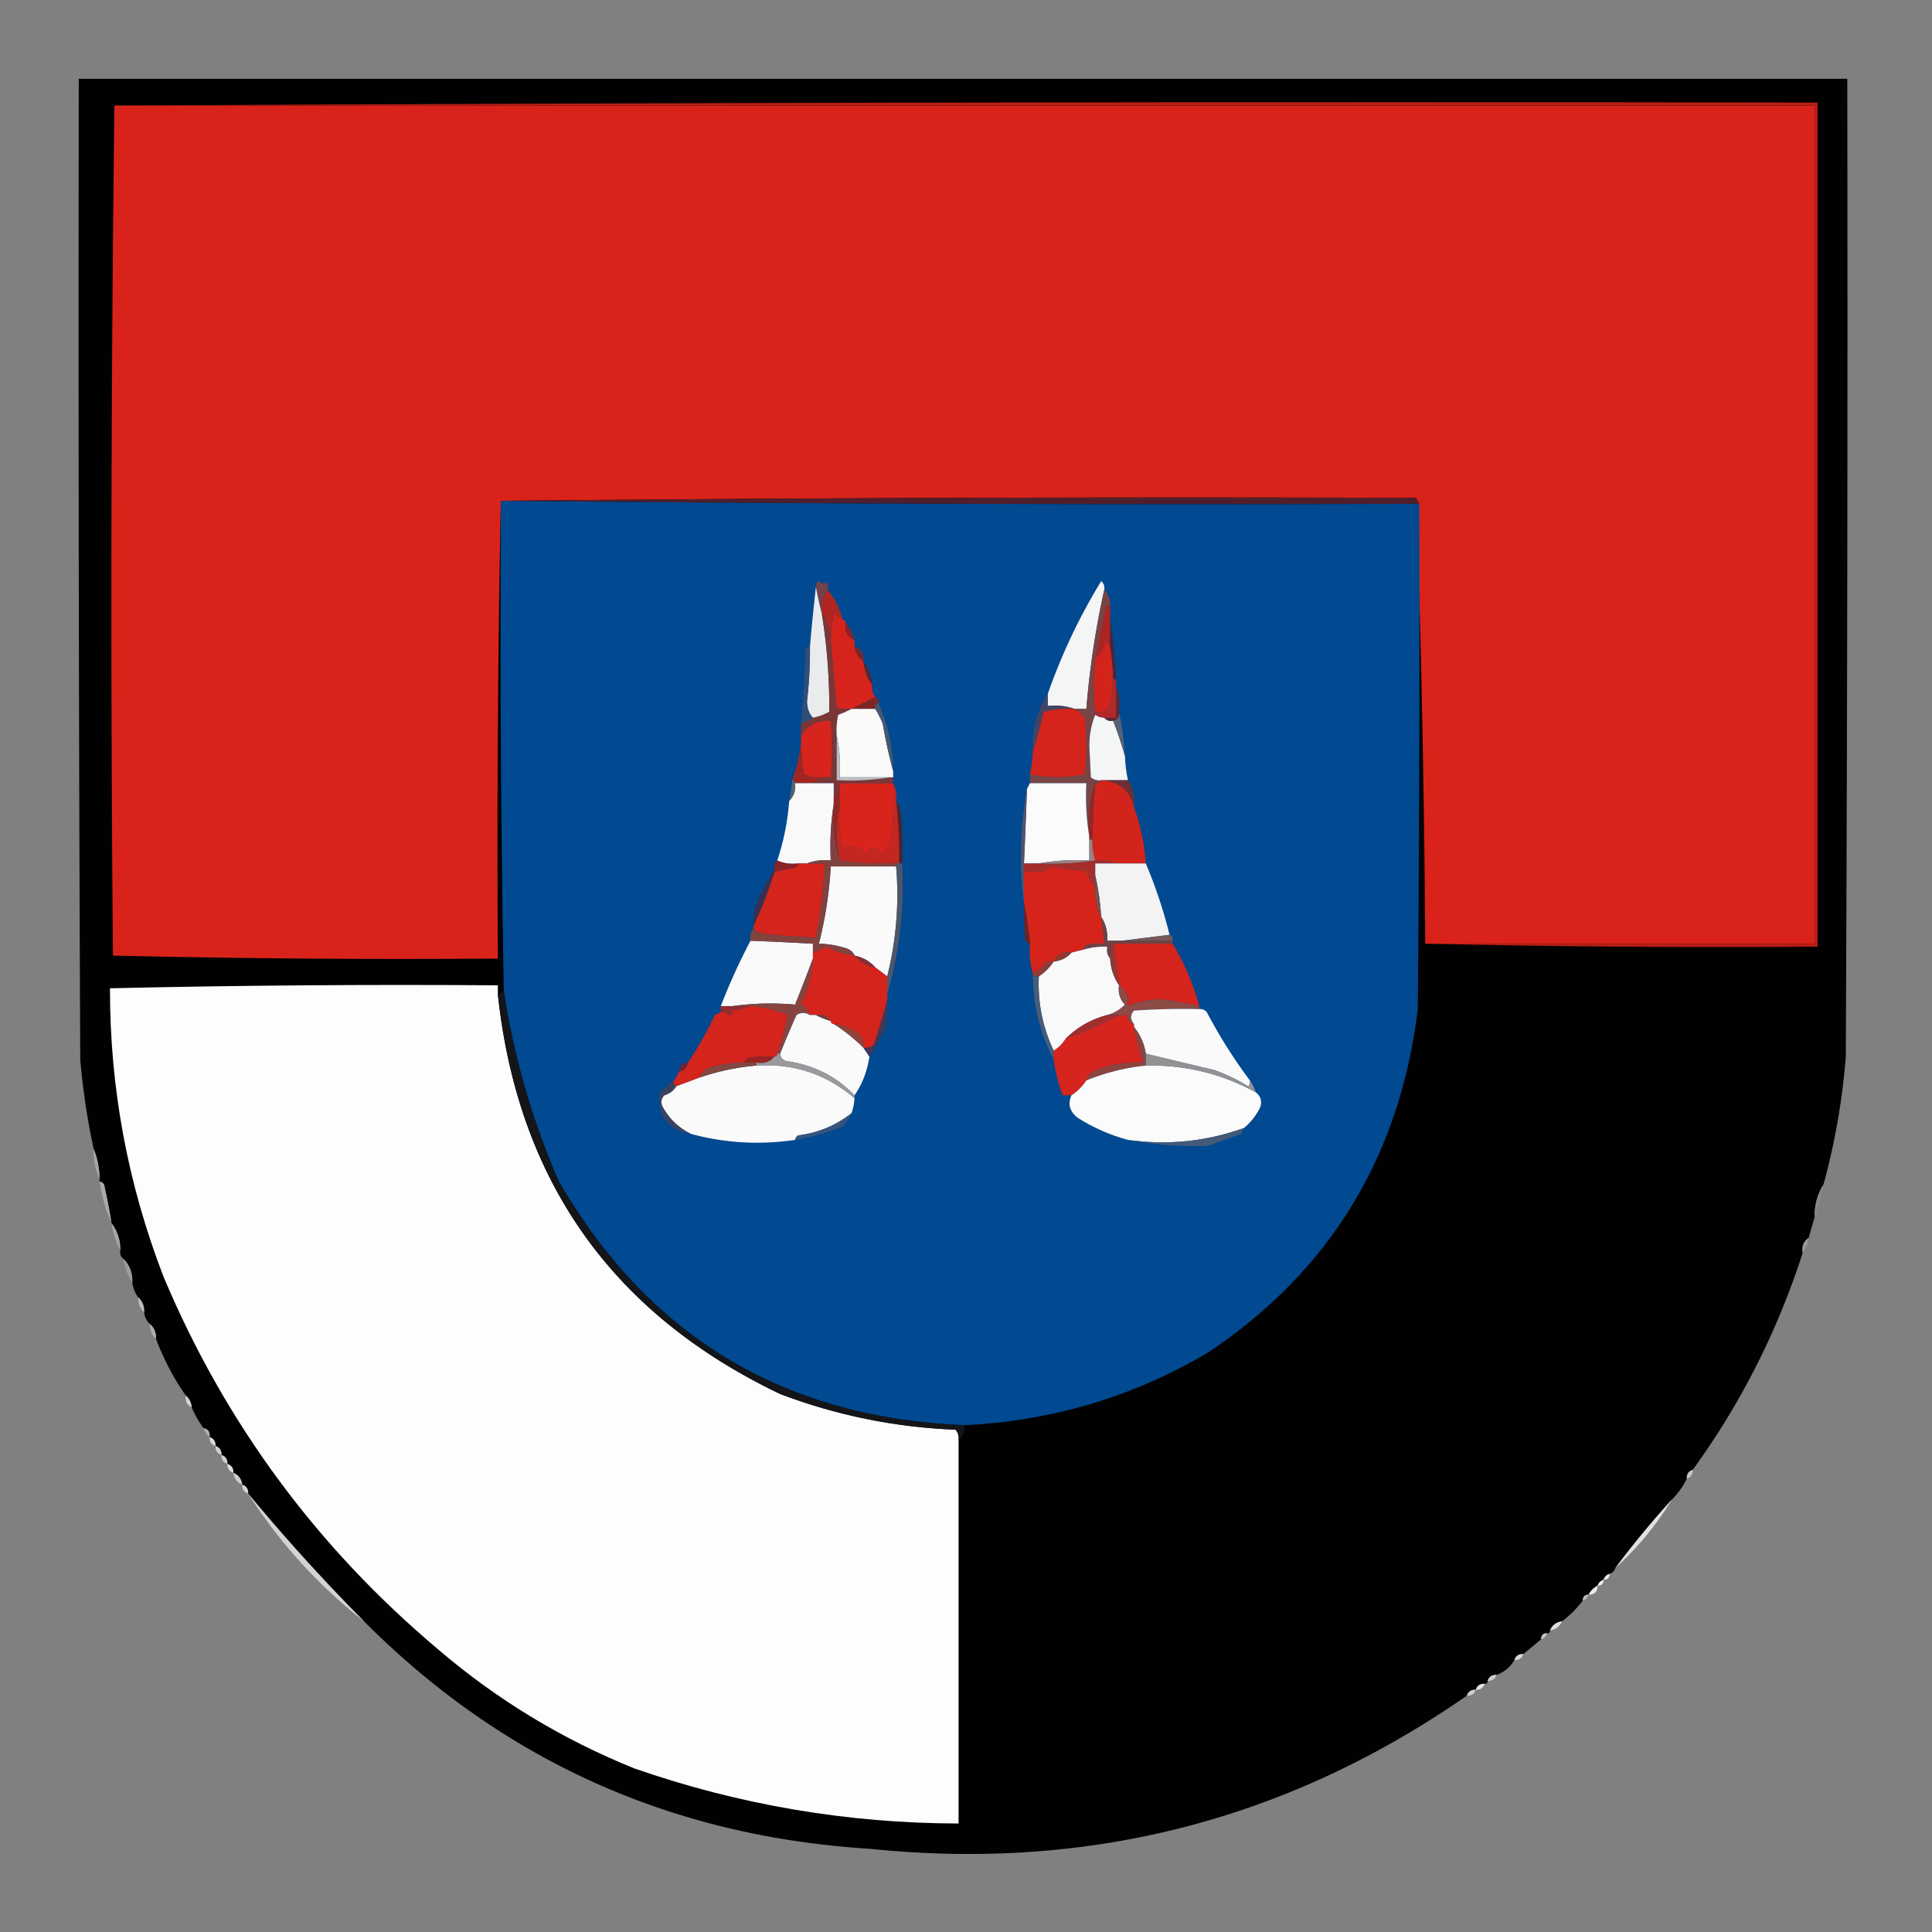 <svg xmlns="http://www.w3.org/2000/svg" width="650" height="650" style="shape-rendering:geometricPrecision;text-rendering:geometricPrecision;image-rendering:optimizeQuality;fill-rule:evenodd;clip-rule:evenodd"><rect width="100%" height="100%" fill="#808080" stroke="none"/><path style="opacity:1" fill="#020101" d="M613.5 398.5c-2.068 3.263-3.068 6.93-3 11l-2 7c-1.713 1.135-2.38 2.802-2 5-8.534 26.457-20.867 50.79-37 73-1.406.473-2.073 1.473-2 3a26.707 26.707 0 0 1-5 7 312.593 312.593 0 0 0-19 23c-.333 1-1 1.667-2 2-1 .333-1.667 1-2 2-1 .333-1.667 1-2 2a6.547 6.547 0 0 0-3 3c-1.333 0-2 .667-2 2-2 2.667-4.333 5-7 7-1.904.238-3.238 1.238-4 3 0 .667-.333 1-1 1-1.333 0-2 .667-2 2a579.57 579.57 0 0 1-6 5c-1.527-.073-2.527.594-3 2-1.391 2.39-3.391 4.057-6 5-1.527-.073-2.527.594-3 2 0 .667-.333 1-1 1-1.527-.073-2.527.594-3 2-1.527-.073-2.527.594-3 2-60.372 41.938-127.372 59.105-201 51.5-66.66-4.179-123.327-29.679-170-76.5a638.456 638.456 0 0 1-39-43c.073-1.527-.594-2.527-2-3-.238-1.904-1.238-3.238-3-4 .073-1.527-.594-2.527-2-3 .073-1.527-.594-2.527-2-3 .073-1.527-.594-2.527-2-3 .073-1.527-.594-2.527-2-3 .215-1.679-.452-2.679-2-3a35.656 35.656 0 0 1-4-7c-.16-1.653-.826-2.986-2-4-4.094-5.851-7.427-12.185-10-19 .098-2.053-.569-3.72-2-5-1.174-1.014-1.84-2.347-2-4 .098-2.053-.569-3.72-2-5-1.038-1.43-1.704-3.097-2-5 .154-3.216-.846-5.883-3-8-.904-.709-1.237-1.709-1-3-.028-3.416-1.028-6.416-3-9a178.791 178.791 0 0 0-2.5-13c-.383-.556-.883-.889-1.5-1v-1c-.049-3.578-.715-6.911-2-10-2.11-9.767-3.61-19.767-4.5-30-.5-109.999-.667-219.999-.5-330h595c.167 109.667 0 219.334-.5 329a232.097 232.097 0 0 1-7.5 43z"/><path style="opacity:1" fill="#d9231a" d="M38.5 35.5h572v282h-131a5493.505 5493.505 0 0 0-3-150c-102.835-.333-205.501.001-308 1a5930.197 5930.197 0 0 0-1 154c-43.239.33-86.406-.003-129.5-1-.833-95.501-.666-190.834.5-286z"/><path style="opacity:1" fill="#b91e16" d="M38.5 35.5c190.833-1 381.833-1.333 573-1v284c-44.17.332-88.17-.001-132-1h131v-282h-572z"/><path style="opacity:1" fill="#511e2b" d="M168.5 168.5a23720.922 23720.922 0 0 1 308-1l1 2c-103.07.331-206.07-.002-309-1z"/><path style="opacity:1" fill="#014990" d="M168.5 168.5c102.93.998 205.93 1.331 309 1 .167 56.668 0 113.334-.5 170-6.037 49.593-29.537 88.093-70.5 115.5-25.085 14.872-52.418 23.039-82 24.5-60.729-2.43-106.229-29.764-136.5-82a254.99 254.99 0 0 1-18.5-64 7173.652 7173.652 0 0 1-1-165z"/><path style="opacity:1" fill="#734149" d="M278.5 198.5c-1.869 2.135-2.536 4.802-2 8-.745-2.89-1.412-5.89-2-9-.131-.876.202-1.543 1-2 .925 1.141 1.759 1.141 2.5 0 .483.948.649 1.948.5 3z"/><path style="opacity:1" fill="#f4f5f5" d="M371.5 198.5a292.26 292.26 0 0 0-6 40h-4c-2.787-.977-5.787-1.31-9-1v-4c4.672-13.376 10.672-26.042 18-38 .886.825 1.219 1.825 1 3z"/><path style="opacity:1" fill="#774545" d="M371.5 198.5c1.431 1.28 2.098 2.947 2 5-.617.111-1.117.444-1.5 1a763.944 763.944 0 0 1-3.5 17c-.706 6.175-.706 12.175 0 18v1c-1.321 3.098-1.988 6.598-2 10.5l.5 10.5c1.011.837 2.178 1.17 3.5 1-.342.838-1.008 1.172-2 1-1.953 5.574-2.62 11.574-2 18-.99-5.81-1.323-11.81-1-18h-19v-3a43.903 43.903 0 0 0 18.5 0 90.455 90.455 0 0 0 0-19c-.985-1.314-2.152-2.314-3.5-3h4a292.26 292.26 0 0 1 6-40z"/><path style="opacity:1" fill="#af2623" d="M278.5 198.5c2.415 2.883 4.082 6.216 5 10a185.977 185.977 0 0 1-3-2c-.592 3.151-.926 6.151-1 9-.269-3.429-1.269-6.429-3-9-.536-3.198.131-5.865 2-8z"/><path style="opacity:1" fill="#eaebec" d="M274.5 197.5c.588 3.11 1.255 6.11 2 9a196.776 196.776 0 0 1 2.5 33 18.155 18.155 0 0 1-5.5 2c-1.287-1.371-1.953-3.205-2-5.5a149.137 149.137 0 0 0 1-18.5 789.108 789.108 0 0 1 2-20z"/><path style="opacity:1" fill="#8a2126" d="M284.5 209.5c1.471 1.716 2.471 3.716 3 6-2.475-1.187-3.475-3.187-3-6z"/><path style="opacity:1" fill="#d6241d" d="M283.5 208.5c.667 0 1 .333 1 1-.475 2.813.525 4.813 3 6v2c.221 2.164 1.221 3.83 3 5 .233 3.042 1.233 5.708 3 8-.268 1.599.066 2.932 1 4l-8 4h-5l-2-23c.074-2.849.408-5.849 1-9 1.018.693 2.018 1.359 3 2z"/><path style="opacity:1" fill="#782825" d="M287.5 217.5c2.241.8 3.241 2.466 3 5-1.779-1.17-2.779-2.836-3-5z"/><path style="opacity:1" fill="#ac2422" d="M373.5 203.5v14c-.768-.763-1.268-1.763-1.5-3-.144 2.942-1.311 5.276-3.5 7a763.944 763.944 0 0 0 3.5-17c.383-.556.883-.889 1.5-1z"/><path style="opacity:1" fill="#d3241c" d="M373.5 217.5a72.032 72.032 0 0 1 1 11 52.016 52.016 0 0 1-1.5 10c-1.356.88-2.856 1.214-4.5 1-.706-5.825-.706-11.825 0-18 2.189-1.724 3.356-4.058 3.5-7 .232 1.237.732 2.237 1.5 3z"/><path style="opacity:1" fill="#542930" d="M290.5 222.5c1.767 2.292 2.767 4.958 3 8-1.767-2.292-2.767-4.958-3-8z"/><path style="opacity:1" fill="#44283e" d="M373.5 207.5a179.26 179.26 0 0 1 2 21h-1a72.032 72.032 0 0 0-1-11v-10z"/><path style="opacity:1" fill="#314e78" d="M272.5 217.5c.05 6.186-.283 12.352-1 18.5.047 2.295.713 4.129 2 5.5-1.171.845-2.505 1.511-4 2a378.434 378.434 0 0 0 1.5-25c.383-.556.883-.889 1.5-1z"/><path style="opacity:1" fill="#60242e" d="M375.5 230.5c.977 2.787 1.31 5.787 1 9 .215 1.679-.452 2.679-2 3-1.291.237-2.291-.096-3-1h4v-11z"/><path style="opacity:1" fill="#7a3736" d="M276.5 206.5c1.731 2.571 2.731 5.571 3 9l2 23h5a36.354 36.354 0 0 1-4.5 2 24.935 24.935 0 0 0-.5 7v15c6.19.323 12.19-.01 18-1h1v2h-18l-2 5v-5h-7l3-2h3c.497-6.266.497-12.6 0-19-4.41-.213-7.743 1.454-10 5v-4c1.495-.489 2.829-1.155 4-2a18.155 18.155 0 0 0 5.5-2 196.776 196.776 0 0 0-2.5-33z"/><path style="opacity:1" fill="#7f2622" d="M294.5 234.5c.838.342 1.172 1.008 1 2-.838.342-1.172 1.008-1 2h-8l8-4z"/><path style="opacity:1" fill="#fafaf9" d="M286.5 238.5h8a38.715 38.715 0 0 1 2.5 5 175.02 175.02 0 0 0 3.5 16v2h-18c.319-4.863-.014-9.53-1-14-.163-2.357.003-4.69.5-7a36.354 36.354 0 0 0 4.5-2z"/><path style="opacity:1" fill="#d4241b" d="M361.5 238.5c1.348.686 2.515 1.686 3.5 3a90.455 90.455 0 0 1 0 19 43.903 43.903 0 0 1-18.5 0 41.541 41.541 0 0 0 1-8 107.923 107.923 0 0 0 3.5-13c3.394-.956 6.894-1.289 10.5-1z"/><path style="opacity:1" fill="#b02928" d="M374.5 228.5h1v13h-4a5.727 5.727 0 0 1-3-1v-1c1.644.214 3.144-.12 4.5-1a52.016 52.016 0 0 0 1.5-10z"/><path style="opacity:1" fill="#444462" d="M352.5 233.5v4c3.213-.31 6.213.023 9 1-3.606-.289-7.106.044-10.5 1a107.923 107.923 0 0 1-3.5 13c-.342-6.97 1.325-13.304 5-19z"/><path style="opacity:1" fill="#46586f" d="M295.5 236.5c3.264 7.225 4.931 14.892 5 23a175.02 175.02 0 0 1-3.5-16 38.715 38.715 0 0 0-2.5-5c-.172-.992.162-1.658 1-2z"/><path style="opacity:1" fill="#f4f5f5" d="M368.5 240.5c.891.61 1.891.943 3 1 .709.904 1.709 1.237 3 1a125.008 125.008 0 0 1 4 12 41.541 41.541 0 0 0 1 8h-9c-1.322.17-2.489-.163-3.5-1l-.5-10.5c.012-3.902.679-7.402 2-10.5z"/><path style="opacity:1" fill="#d7241c" d="M276.5 261.5a11.988 11.988 0 0 1-6-1c-.559-3.815-.892-7.482-1-11v-2c2.257-3.546 5.59-5.213 10-5 .497 6.4.497 12.734 0 19h-3z"/><path style="opacity:1" fill="#586276" d="M376.5 239.5c.987 4.82 1.653 9.82 2 15a125.008 125.008 0 0 0-4-12c1.548-.321 2.215-1.321 2-3z"/><path style="opacity:1" fill="#a32521" d="M269.5 249.5c.108 3.518.441 7.185 1 11a11.988 11.988 0 0 0 6 1l-3 2h-6c0-.667-.333-1-1-1 1.588-4.128 2.588-8.461 3-13z"/><path style="opacity:1" fill="#bebbba" d="M281.5 247.5c.986 4.47 1.319 9.137 1 14h17c-5.81.99-11.81 1.323-18 1v-15z"/><path style="opacity:1" fill="#faf9f9" d="M267.5 263.5h13v7c-.99 6.145-1.323 12.478-1 19-2.885-.306-5.552.027-8 1h-3c-2.559.302-4.893-.032-7-1a81.74 81.74 0 0 0 4-20c1.574-1.602 2.241-3.602 2-6z"/><path style="opacity:1" fill="#fbfbfb" d="M346.5 263.5h19c-.323 6.19.01 12.19 1 18v8c-5.858-.322-11.525.011-17 1h-5a2043.4 2043.4 0 0 0 1-25l1-2z"/><path style="opacity:1" fill="#d3241b" d="M370.5 262.5h1c5.371.692 8.704 3.692 10 9a68.875 68.875 0 0 1 4 19h-10c-2.107-.968-4.441-1.302-7-1a21.435 21.435 0 0 1-1-7c.213-6.81.546-13.143 1-19 .992.172 1.658-.162 2-1z"/><path style="opacity:1" fill="#56636d" d="M266.5 262.5c.667 0 1 .333 1 1 .241 2.398-.426 4.398-2 6a51.569 51.569 0 0 0 1-7z"/><path style="opacity:1" fill="#992521" d="M368.5 263.5c-.454 5.857-.787 12.19-1 19h-1v-1c-.62-6.426.047-12.426 2-18z"/><path style="opacity:1" fill="#6d2f33" d="M371.5 262.5h8c1.742 2.645 2.409 5.645 2 9-1.296-5.308-4.629-8.308-10-9z"/><path style="opacity:1" fill="#932824" d="M282.5 263.5v8c-1.219 5.857-1.219 11.857 0 18-1.956-5.912-2.623-12.245-2-19v-2l2-5z"/><path style="opacity:1" fill="#d9241b" d="M282.5 263.5h18c.166 6.342 0 12.675-.5 19l-3 5c-2-2.667-4-2.667-6 0-1.92-2.938-4.42-3.605-7.5-2a49.87 49.87 0 0 1-1-14v-8z"/><path style="opacity:1" fill="#525468" d="M345.5 265.5a2043.4 2043.4 0 0 1-1 25v13c-.666-4.32-.999-8.82-1-13.5-.061-8.376.606-16.543 2-24.5z"/><path style="opacity:1" fill="#541f24" d="M301.5 269.5c.79 1.109 1.29 2.442 1.5 4 .499 5.657.666 11.324.5 17h-1a161.24 161.24 0 0 0-1-21z"/><path style="opacity:1" fill="#c42621" d="M300.5 263.5c.961 1.765 1.295 3.765 1 6a161.24 161.24 0 0 1 1 21h-1c-6.522.323-12.855-.01-19-1-1.219-6.143-1.219-12.143 0-18a49.87 49.87 0 0 0 1 14c3.08-1.605 5.58-.938 7.5 2 2-2.667 4-2.667 6 0l3-5c.5-6.325.666-12.658.5-19z"/><path style="opacity:1" fill="#9c827e" d="M366.5 282.5h1a21.435 21.435 0 0 0 1 7 96.254 96.254 0 0 1-19 1c5.475-.989 11.142-1.322 17-1v-7z"/><path style="opacity:1" fill="#882326" d="M261.5 289.5c2.107.968 4.441 1.302 7 1-.111.617-.444 1.117-1 1.5-2.42.29-4.754.79-7 1.5v-1c-.237-1.291.096-2.291 1-3z"/><path style="opacity:1" fill="#a42e2b" d="M368.5 289.5c2.559-.302 4.893.032 7 1h-7v8c-1.511-1.458-2.511-3.291-3-5.5a73.396 73.396 0 0 1-11.5-1.5 18.08 18.08 0 0 1-3.5 2c-1.826-.42-3.826-.42-6 0v-3h5a96.254 96.254 0 0 0 19-1z"/><path style="opacity:1" fill="#d5241b" d="M268.5 290.5h9a192.906 192.906 0 0 1-3 25 282.811 282.811 0 0 1-14.5-1c-2.61-.033-4.777-.7-6.5-2v-1a145.197 145.197 0 0 0 7-18c2.246-.71 4.58-1.21 7-1.5.556-.383.889-.883 1-1.5z"/><path style="opacity:1" fill="#fbfafa" d="M301.5 291.5c1.038 12.467.038 24.801-3 37l-4-3c-1.836-2.088-4.169-3.421-7-4-.558-1.29-1.558-2.123-3-2.5a30.465 30.465 0 0 0-9-1.5 136.114 136.114 0 0 0 4-26h22z"/><path style="opacity:1" fill="#f3f3f3" d="M375.5 290.5h10c3.28 7.78 5.946 15.78 8 24l-16 2h-5c.206-2.995-.46-5.662-2-8-.313-4.853-.979-9.52-2-14v-4h7z"/><path style="opacity:1" fill="#d6241b" d="M368.5 298.5c-.178 3.622.489 6.956 2 10 .463 2.982.796 5.982 1 9a18.453 18.453 0 0 0-6 .5c-.556.383-.889.883-1 1.5l-4 1c-2.813-.475-4.813.525-6 3a4.934 4.934 0 0 0-3 .5c-1.032 1.627-2.366 2.793-4 3.5-.914-3.228-1.247-6.561-1-10a120.336 120.336 0 0 0-2-14v-10c2.174-.42 4.174-.42 6 0a18.08 18.08 0 0 0 3.5-2 73.396 73.396 0 0 0 11.5 1.5c.489 2.209 1.489 4.042 3 5.5z"/><path style="opacity:1" fill="#38304e" d="M260.5 292.5v1a145.197 145.197 0 0 1-7 18 18.453 18.453 0 0 1 .5-6 66.688 66.688 0 0 1 6.5-13z"/><path style="opacity:1" fill="#7b524d" d="M368.5 294.5c1.021 4.48 1.687 9.147 2 14-1.511-3.044-2.178-6.378-2-10v-4z"/><path style="opacity:1" fill="#6c2326" d="M344.5 303.5a120.336 120.336 0 0 1 2 14c-.617-.111-1.117-.444-1.5-1a84.902 84.902 0 0 1-.5-13z"/><path style="opacity:1" fill="#785856" d="M393.5 314.5c.838.342 1.172 1.008 1 2h-17l16-2z"/><path style="opacity:1" fill="#714242" d="M370.5 308.5c1.54 2.338 2.206 5.005 2 8h22v1h-20c-.951 1.419-1.284 3.085-1 5-.934-1.068-1.268-2.401-1-4a24.93 24.93 0 0 0-8 1c.111-.617.444-1.117 1-1.5a18.453 18.453 0 0 1 6-.5 104.618 104.618 0 0 0-1-9z"/><path style="opacity:1" fill="#f9f9f9" d="M252.5 316.5c7.004.273 14.004.606 21 1v5a792.968 792.968 0 0 1-6 15.5c-7.147-.645-14.147-.478-21 .5h-4a207.98 207.98 0 0 1 10-22z"/><path style="opacity:1" fill="#82433f" d="M280.5 270.5c-.623 6.755.044 13.088 2 19 6.145.99 12.478 1.323 19 1v1h-22a136.114 136.114 0 0 1-4 26c3.068.047 6.068.547 9 1.5 1.442.377 2.442 1.21 3 2.5a28.032 28.032 0 0 1-9.5-3 39.064 39.064 0 0 1-4.5 2v-3c-6.996-.394-13.996-.727-21-1-.268-1.599.066-2.932 1-4 1.723 1.3 3.89 1.967 6.5 2 4.829.458 9.662.791 14.5 1a192.906 192.906 0 0 0 3-25h-6c2.448-.973 5.115-1.306 8-1-.323-6.522.01-12.855 1-19z"/><path style="opacity:1" fill="#d5241b" d="M374.5 317.5h20c3.954 6.508 6.954 13.508 9 21a240.398 240.398 0 0 0-10.5-2c-4.592-.569-9.092.098-13.5 2 .334-2.991-.666-5.324-3-7l-2-14z"/><path style="opacity:1" fill="#d5241c" d="M287.5 321.5c1.84 2.169 4.174 3.502 7 4l4 3v8a262.663 262.663 0 0 1-4.5 15c-1.011.837-2.178 1.17-3.5 1a6.846 6.846 0 0 0-1-4c-2.616-2.303-5.616-3.636-9-4-.667 0-1-.333-1-1-1.052-1.756-2.719-2.423-5-2h-2c-.674-1.524-1.674-2.858-3-4 2.461-4.756 3.794-9.756 4-15v-2a39.064 39.064 0 0 0 4.5-2 28.032 28.032 0 0 0 9.5 3z"/><path style="opacity:1" fill="#faf9f9" d="M373.5 322.5c.19 3.355 1.19 6.355 3 9-.396 2.544.271 4.711 2 6.5-1.757 1.75-3.757 2.916-6 3.5-5.417 1.431-10.084 4.098-14 8-1 1.667-2.333 3-4 4-3.737-7.944-5.404-16.278-5-25 2-1.333 3.667-3 5-5 2.467-.255 4.467-1.255 6-3l4-1a24.93 24.93 0 0 1 8-1c-.268 1.599.066 2.932 1 4z"/><path style="opacity:1" fill="#8e3b34" d="m374.5 317.5 2 14c-1.81-2.645-2.81-5.645-3-9-.284-1.915.049-3.581 1-5z"/><path style="opacity:1" fill="#903a32" d="M360.5 320.5c-1.533 1.745-3.533 2.745-6 3 1.187-2.475 3.187-3.475 6-3z"/><path style="opacity:1" fill="#882f31" d="M287.5 321.5c2.831.579 5.164 1.912 7 4-2.826-.498-5.16-1.831-7-4z"/><path style="opacity:1" fill="#903d37" d="M354.5 323.5c-1.333 2-3 3.667-5 5h-2v-1c1.634-.707 2.968-1.873 4-3.5a4.934 4.934 0 0 1 3-.5z"/><path style="opacity:1" fill="#4f5667" d="M301.5 291.5v-1h2c.802 15.12-.865 29.786-5 44v-6c3.038-12.199 4.038-24.533 3-37z"/><path style="opacity:1" fill="#86443f" d="M273.5 322.5c-.206 5.244-1.539 10.244-4 15 1.326 1.142 2.326 2.476 3 4-1.586-.913-3.086-.913-4.5 0a317.568 317.568 0 0 0-5.5 13h-1a92.713 92.713 0 0 0 3.5-13 38.637 38.637 0 0 0-12.5-3h-6c6.853-.978 13.853-1.145 21-.5a792.968 792.968 0 0 0 6-15.5z"/><path style="opacity:1" fill="#fdfdfd" d="M167.5 334.5c6.718 62.648 38.385 107.482 95 134.5 18.987 7.198 38.654 11.198 59 12 .837 1.011 1.17 2.178 1 3.5v129c-37.391-.079-73.724-6.246-109-18.5-24.264-9.79-46.264-23.123-66-40-40.972-34.479-71.805-76.313-92.5-125.5-12.052-31.255-18.052-63.588-18-97 43.428-.997 86.928-1.33 130.5-1v3z"/><path style="opacity:1" fill="#932c2c" d="M242.5 338.5h10c-2.131.814-4.464 1.314-7 1.5 1.196.654 1.196 1.154 0 1.5a5.576 5.576 0 0 0-3-1v-2z"/><path style="opacity:1" fill="#8c4b45" d="M376.5 331.5c2.334 1.676 3.334 4.009 3 7 4.408-1.902 8.908-2.569 13.5-2 3.527.591 7.027 1.258 10.5 2v1a242.43 242.43 0 0 0-22 .5c-1.228 1.49-1.228 2.99 0 4.5-1.548-.321-2.215-1.321-2-3h-7c2.243-.584 4.243-1.75 6-3.5-1.729-1.789-2.396-3.956-2-6.5z"/><path style="opacity:1" fill="#d4241c" d="M252.5 338.5a38.637 38.637 0 0 1 12.5 3 92.713 92.713 0 0 1-3.5 13c0 .667-.333 1-1 1a40.914 40.914 0 0 0-9 .5c-.556.383-.889.883-1 1.5a46.94 46.94 0 0 0-11 1.5c-2.044.498-3.378 1.665-4 3.5l-8 3c-1.125-.848-1.125-1.848 0-3l1-2c1.644-.31 2.644-1.31 3-3a125.214 125.214 0 0 0 9-16c.683-.363 1.35-.696 2-1a5.576 5.576 0 0 1 3 1c1.196-.346 1.196-.846 0-1.5 2.536-.186 4.869-.686 7-1.5z"/><path style="opacity:1" fill="#fafafa" d="M403.5 339.5c.996-.086 1.829.248 2.5 1a172.069 172.069 0 0 0 14.5 23 2.428 2.428 0 0 1-.5 2 60.761 60.761 0 0 0-11.5-5.5 5611.996 5611.996 0 0 1-23-5.5c-.542-3.412-1.875-6.412-4-9v-1c-1.228-1.51-1.228-3.01 0-4.5a242.43 242.43 0 0 1 22-.5zM272.5 341.5h2a26.335 26.335 0 0 0 5 2c0 .667.333 1 1 1a58.524 58.524 0 0 1 10 8l2 3c-.734 4.897-2.401 9.23-5 13-6.245-6.456-13.911-10.289-23-11.5-1.256-.417-1.923-1.25-2-2.5a317.568 317.568 0 0 1 5.5-13c1.414-.913 2.914-.913 4.5 0z"/><path style="opacity:1" fill="#7b3b34" d="M274.5 341.5c2.281-.423 3.948.244 5 2a26.335 26.335 0 0 1-5-2z"/><path style="opacity:1" fill="#423756" d="M298.5 336.5a40.914 40.914 0 0 1-.5 9 92.177 92.177 0 0 1-5.5 10l-2-3c1.322.17 2.489-.163 3.5-1a262.663 262.663 0 0 0 4.5-15z"/><path style="opacity:1" fill="#a02f2c" d="M372.5 341.5h4a140.101 140.101 0 0 1-18 8c3.916-3.902 8.583-6.569 14-8z"/><path style="opacity:1" fill="#485c79" d="M347.5 328.5h2c-.404 8.722 1.263 17.056 5 25v3c-4.534-8.648-6.868-17.982-7-28z"/><path style="opacity:1" fill="#90443b" d="M280.5 344.5c3.384.364 6.384 1.697 9 4a6.846 6.846 0 0 1 1 4 58.524 58.524 0 0 0-10-8z"/><path style="opacity:1" fill="#d5251e" d="M376.5 341.5h3c-.215 1.679.452 2.679 2 3v1a140.628 140.628 0 0 0 3 12c-5.742-.289-11.242.711-16.5 3-1.31.63-2.144 1.63-2.5 3-1.333 2-3 3.667-5 5h-3a60.757 60.757 0 0 1-3-12v-3c1.667-1 3-2.333 4-4a140.101 140.101 0 0 0 18-8z"/><path style="opacity:1" fill="#8b4440" d="M381.5 345.5c2.125 2.588 3.458 5.588 4 9v4a73.368 73.368 0 0 0-20 5c.356-1.37 1.19-2.37 2.5-3 5.258-2.289 10.758-3.289 16.5-3a140.628 140.628 0 0 1-3-12z"/><path style="opacity:1" fill="#99241f" d="M260.5 355.5c-1.418 1.808-3.418 2.475-6 2h-4c.111-.617.444-1.117 1-1.5a40.914 40.914 0 0 1 9-.5z"/><path style="opacity:1" fill="#6c2530" d="M231.5 357.5c-.356 1.69-1.356 2.69-3 3 0-2 1-3 3-3z"/><path style="opacity:1" fill="#fafafa" d="M254.5 358.5c12.597-.776 23.597 2.891 33 11a20.69 20.69 0 0 1-1 5c-5.211 4.133-11.211 6.633-18 7.5-.556.383-.889.883-1 1.5-11.851 1.758-23.517 1.091-35-2-4.078-1.97-7.244-4.97-9.5-9-.781-1.444-.614-2.777.5-4 1.761-.535 3.094-1.535 4-3l8-3a78.15 78.15 0 0 1 19-4z"/><path style="opacity:1" fill="#9b9a9a" d="M261.5 354.5h1c.077 1.25.744 2.083 2 2.5 9.089 1.211 16.755 5.044 23 11.5v1c-9.403-8.109-20.403-11.776-33-11v-1c2.582.475 4.582-.192 6-2 .667 0 1-.333 1-1z"/><path style="opacity:1" fill="#fbfbfb" d="M385.5 358.5c13.208-.281 25.541 2.719 37 9 1.64 1.29 2.14 2.957 1.5 5-1.382 2.805-3.216 5.139-5.5 7-12.582 4.546-25.582 5.879-39 4a60.75 60.75 0 0 1-17-7.5c-2.647-2.09-3.314-4.59-2-7.5 2-1.333 3.667-3 5-5a73.368 73.368 0 0 1 20-5z"/><path style="opacity:1" fill="#939293" d="M385.5 354.5a5611.996 5611.996 0 0 0 23 5.5 60.761 60.761 0 0 1 11.5 5.5 2.428 2.428 0 0 0 .5-2c.845 1.171 1.511 2.505 2 4-11.459-6.281-23.792-9.281-37-9v-4z"/><path style="opacity:1" fill="#824740" d="M250.5 357.5h4v1a78.15 78.15 0 0 0-19 4c.622-1.835 1.956-3.002 4-3.5a46.94 46.94 0 0 1 11-1.5z"/><path style="opacity:1" fill="#3b4260" d="M227.5 362.5c-1.125 1.152-1.125 2.152 0 3-.906 1.465-2.239 2.465-4 3-1.114 1.223-1.281 2.556-.5 4 2.256 4.03 5.422 7.03 9.5 9-7.863-1.367-11.363-6.033-10.5-14a190.74 190.74 0 0 0 5.5-5z"/><path style="opacity:1" fill="#37547d" d="M286.5 374.5c-.752 1.6-1.752 3.1-3 4.5a71.448 71.448 0 0 1-16 4.5c.111-.617.444-1.117 1-1.5 6.789-.867 12.789-3.367 18-7.5z"/><path style="opacity:1" fill="#455978" d="M418.5 379.5c-.304.65-.637 1.317-1 2l-11 4a119.892 119.892 0 0 1-27-2c13.418 1.879 26.418.546 39-4z"/><path style="opacity:1" fill="#a6a4a5" d="M31.5 386.5c1.285 3.089 1.951 6.422 2 10-1.511-3.044-2.178-6.378-2-10z"/><path style="opacity:1" fill="#878686" d="M613.5 398.5c-.555 3.897-1.555 7.563-3 11-.068-4.07.932-7.737 3-11z"/><path style="opacity:1" fill="#aaa9a9" d="M33.5 397.5c.617.111 1.117.444 1.5 1 .996 4.316 1.83 8.649 2.5 13-1.934-4.388-3.267-9.055-4-14z"/><path style="opacity:1" fill="#a6a4a4" d="M37.5 411.5c1.972 2.584 2.972 5.584 3 9-1.572-2.715-2.572-5.715-3-9z"/><path style="opacity:1" fill="#131518" d="M169.5 333.5a254.99 254.99 0 0 0 18.5 64c30.271 52.236 75.771 79.57 136.5 82 .098 2.053-.569 3.72-2 5 .17-1.322-.163-2.489-1-3.5-20.346-.802-40.013-4.802-59-12-56.615-27.018-88.282-71.852-95-134.5l2-1z"/><path style="opacity:1" fill="#979797" d="M608.5 416.5c-.296 1.903-.963 3.57-2 5-.38-2.198.287-3.865 2-5z"/><path style="opacity:1" fill="#9d9c9b" d="M41.5 423.5c2.154 2.117 3.154 4.784 3 8-1.597-2.348-2.597-5.014-3-8z"/><path style="opacity:1" fill="#bbbbba" d="M46.5 436.5c1.431 1.28 2.098 2.947 2 5-1.431-1.28-2.098-2.947-2-5z"/><path style="opacity:1" fill="#adafb0" d="M50.5 445.5c1.431 1.28 2.098 2.947 2 5-1.431-1.28-2.098-2.947-2-5z"/><path style="opacity:1" fill="#d2d2d2" d="M62.5 469.5c1.174 1.014 1.84 2.347 2 4-1.604-.787-2.27-2.12-2-4z"/><path style="opacity:1" fill="#b2b1b1" d="M68.5 480.5c1.548.321 2.215 1.321 2 3-.901-.79-1.568-1.79-2-3z"/><path style="opacity:1" fill="#dadad9" d="M70.5 483.5c1.406.473 2.073 1.473 2 3-1.406-.473-2.073-1.473-2-3z"/><path style="opacity:1" fill="#d1d1d1" d="M72.5 486.5c1.406.473 2.073 1.473 2 3-1.406-.473-2.073-1.473-2-3z"/><path style="opacity:1" fill="#d1d0d0" d="M74.5 489.5c1.406.473 2.073 1.473 2 3-1.406-.473-2.073-1.473-2-3z"/><path style="opacity:1" fill="#dcdcdc" d="M76.5 492.5c1.406.473 2.073 1.473 2 3-1.406-.473-2.073-1.473-2-3z"/><path style="opacity:1" fill="#c3c1c1" d="M569.5 494.5c.073 1.527-.594 2.527-2 3-.073-1.527.594-2.527 2-3z"/><path style="opacity:1" fill="#cecdcc" d="M78.5 495.5c1.762.762 2.762 2.096 3 4-1.762-.762-2.762-2.096-3-4z"/><path style="opacity:1" fill="#d5d5d4" d="M81.5 499.5c1.406.473 2.073 1.473 2 3-1.406-.473-2.073-1.473-2-3z"/><path style="opacity:1" fill="#e2e1e1" d="M562.5 504.5c-5.208 8.546-11.541 16.213-19 23a312.593 312.593 0 0 1 19-23z"/><path style="opacity:1" fill="#d3d3d3" d="M83.5 502.5a638.456 638.456 0 0 0 39 43c-15.473-12.137-28.473-26.47-39-43z"/><path style="opacity:1" fill="#eee" d="M541.5 529.5c0 1.333-.667 2-2 2 .333-1 1-1.667 2-2zM539.5 531.5c0 1.333-.667 2-2 2 .333-1 1-1.667 2-2z"/><path style="opacity:1" fill="#ebebea" d="M537.5 533.5c0 2-1 3-3 3a6.547 6.547 0 0 1 3-3z"/><path style="opacity:1" fill="#bbbcbd" d="M534.5 536.5c-.333 1-1 1.667-2 2 0-1.333.667-2 2-2z"/><path style="opacity:1" fill="#e1dfde" d="M525.5 545.5c-.762 1.762-2.096 2.762-4 3 .762-1.762 2.096-2.762 4-3z"/><path style="opacity:1" fill="#cbc7c7" d="M520.5 549.5c-.333 1-1 1.667-2 2 0-1.333.667-2 2-2z"/><path style="opacity:1" fill="#d7d7d6" d="M512.5 556.5c-.473 1.406-1.473 2.073-3 2 .473-1.406 1.473-2.073 3-2z"/><path style="opacity:1" fill="#cececd" d="M503.5 563.5c-.473 1.406-1.473 2.073-3 2 .473-1.406 1.473-2.073 3-2z"/><path style="opacity:1" fill="#e2e2e1" d="M499.5 566.5c-.473 1.406-1.473 2.073-3 2 .473-1.406 1.473-2.073 3-2z"/><path style="opacity:1" fill="#cdcecd" d="M496.5 568.5c-.473 1.406-1.473 2.073-3 2 .473-1.406 1.473-2.073 3-2z"/></svg>